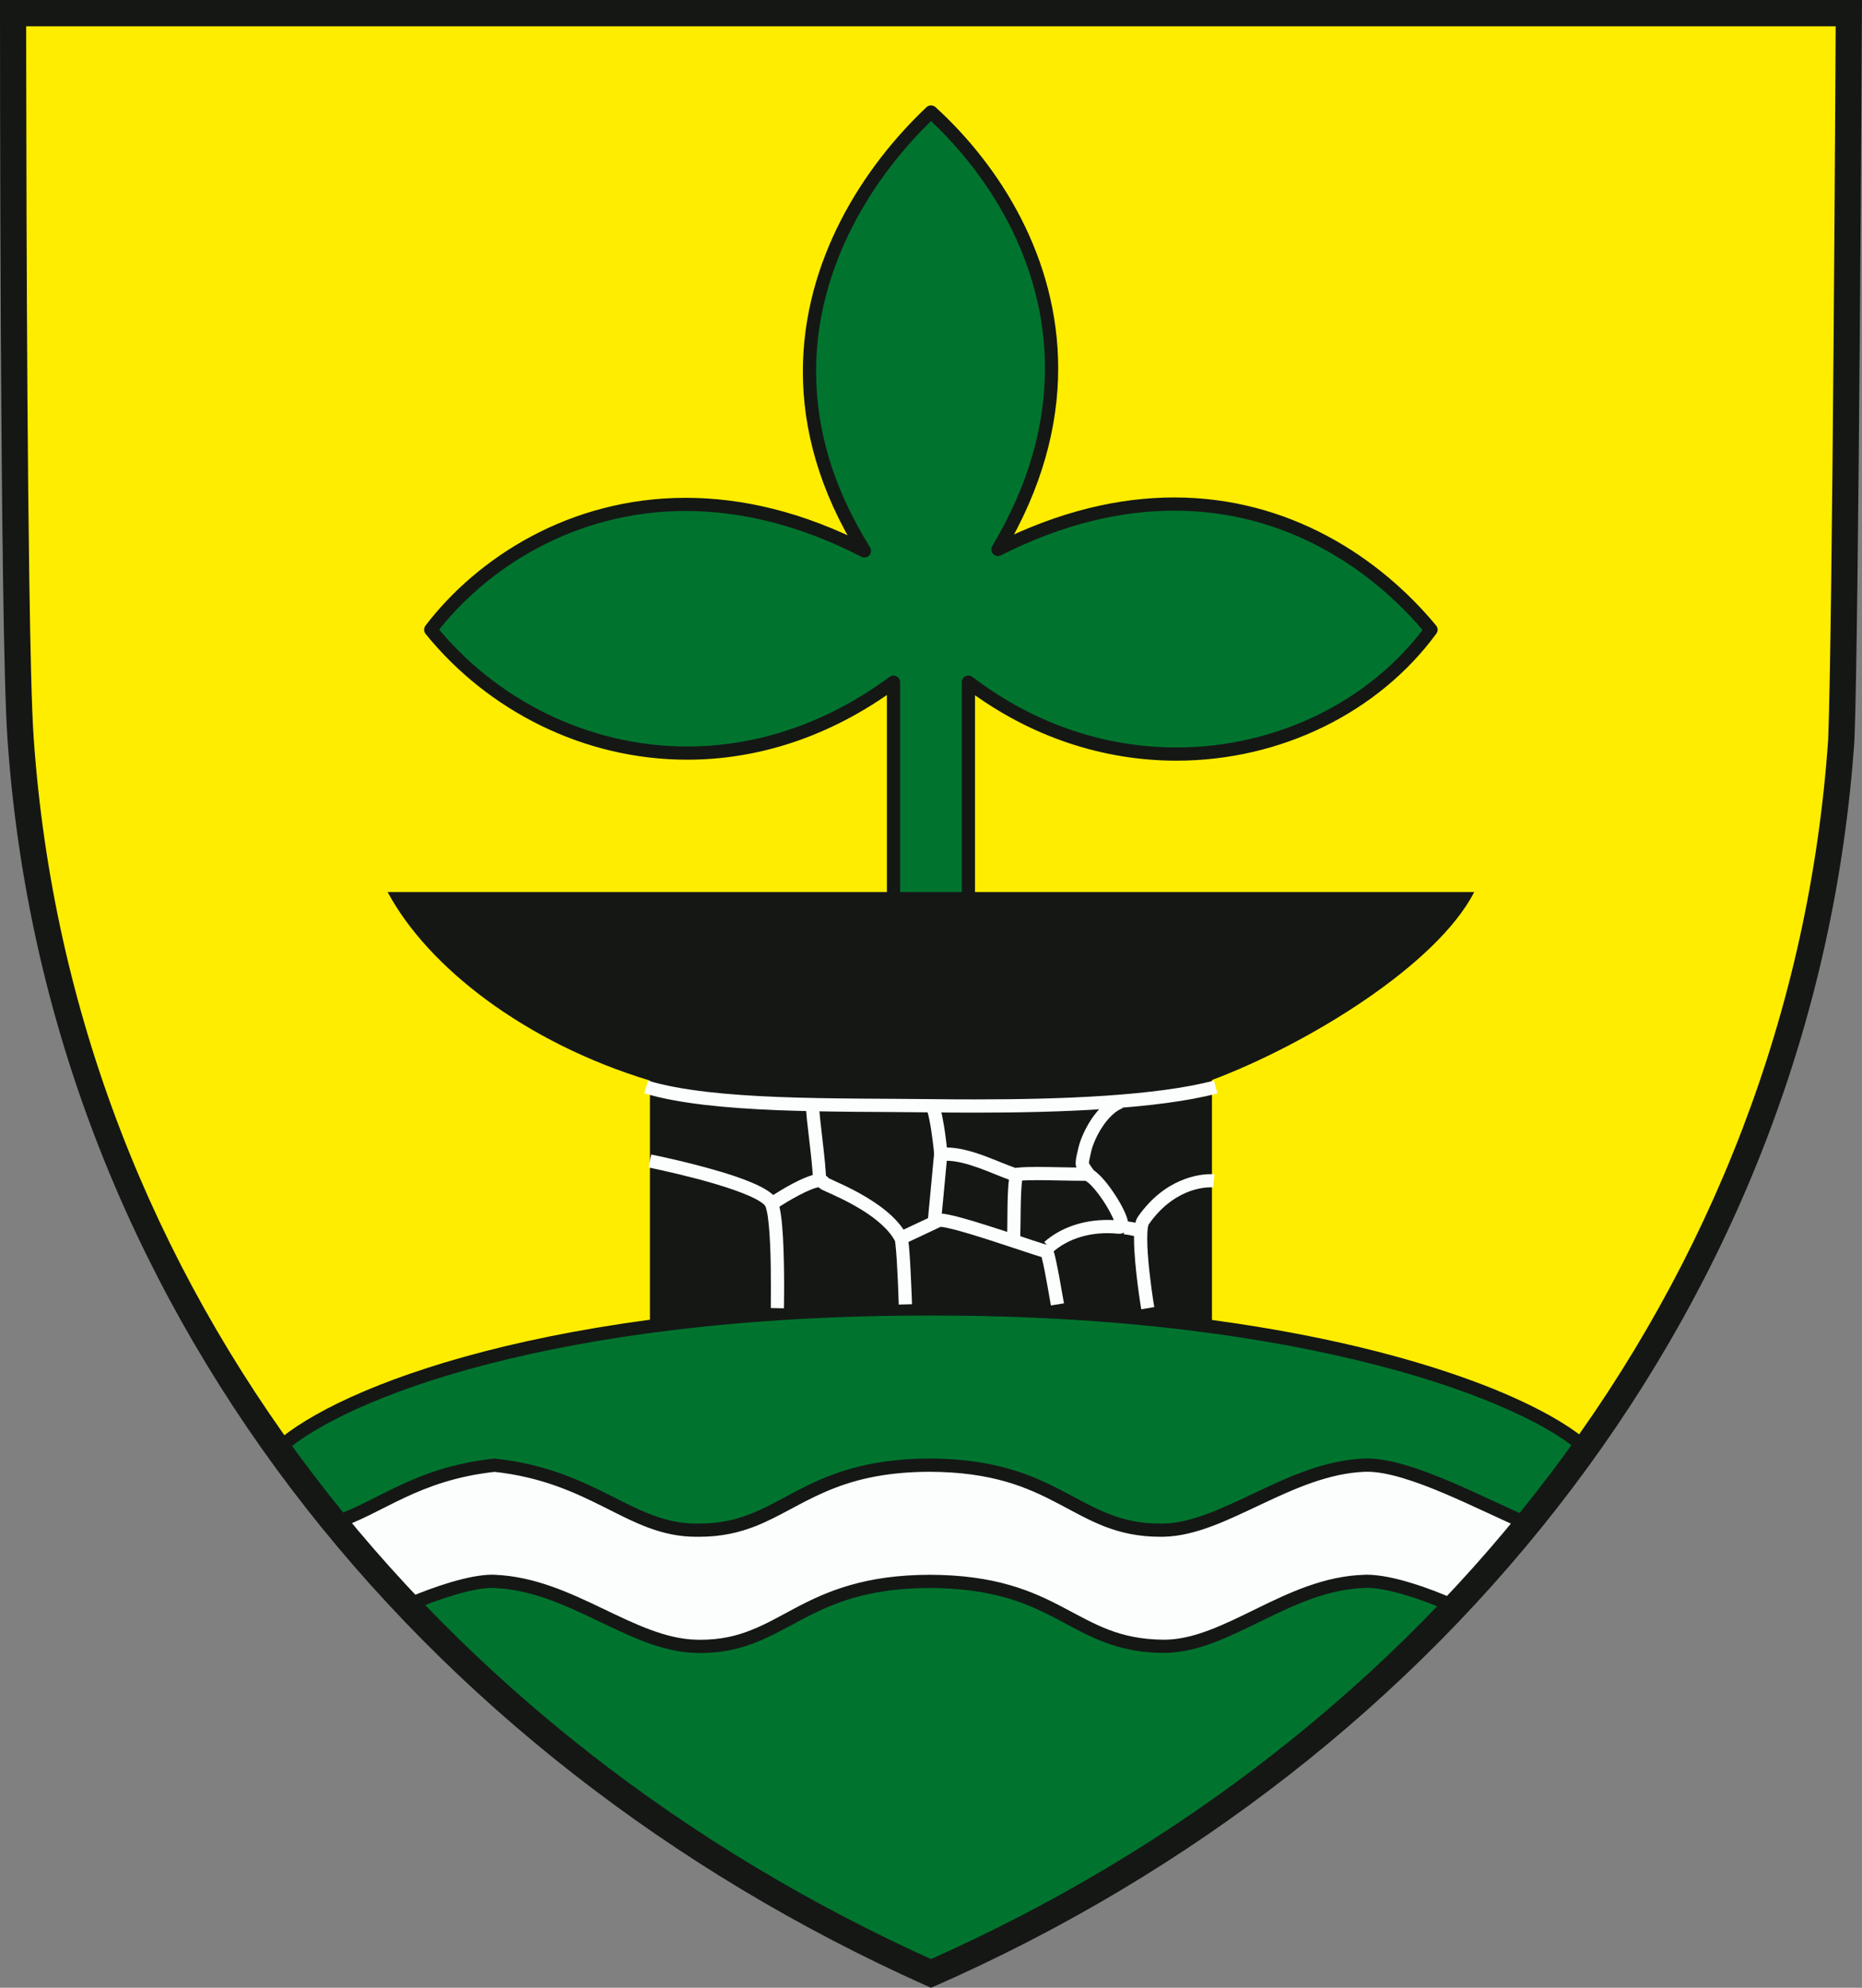 <?xml version="1.0" encoding="UTF-8" standalone="no"?>
<!-- Created with Inkscape (http://www.inkscape.org/) -->

<svg
   xmlns:dc="http://purl.org/dc/elements/1.1/"
   xmlns:cc="http://creativecommons.org/ns#"
   xmlns:rdf="http://www.w3.org/1999/02/22-rdf-syntax-ns#"
   xmlns:svg="http://www.w3.org/2000/svg"
   xmlns="http://www.w3.org/2000/svg"
   version="1.1"
   width="67.635"
   height="72.171"
   id="svg6600">
  <rect width="100%" height="100%" fill="#808080" stroke="none"/>
  <defs
     id="defs6602" />
  <g
     transform="translate(-454.182,-453.69)"
     id="layer1">
    <g
       id="g6760">
      <g
         transform="matrix(1.25,0,0,-1.25,521.067,480.5)"
         id="g3065">
        <path
           d="m 0,0 c -1.087,-16.105 -11.744,-29.39 -26.456,-35.874 -14.634,6.559 -25.33,19.661 -26.455,35.874 -0.224,3.224 -0.216,21.063 -0.219,21.066 l 53.348,0 C 0.218,21.063 0.127,3.161 0,0"
           id="path3067"
           style="fill:#ffed00;fill-opacity:1;fill-rule:evenodd;stroke:none" />
      </g>
      <path
         d="m 498.205,501.924 -20.415,0 0,-9.039 20.415,0 0,9.039 z"
         id="path3069"
         style="fill:#151715;fill-opacity:1;fill-rule:evenodd;stroke:none" />
      <g
         transform="matrix(1.25,0,0,-1.25,486.636,486.421)"
         id="g3071">
        <path
           d="m 0,0 0,6.368 c -4.864,-3.583 -10.503,-2.115 -13.448,1.527 2.163,2.832 6.867,5.243 12.605,2.29 C -4.206,15.563 -1.629,20.369 1.09,22.933 3.902,20.372 6.269,15.635 3.036,10.226 8.769,13.119 13.249,10.757 15.621,7.895 12.864,4.129 6.852,2.804 2.179,6.368 l 0,-6.357 C 2.157,0.033 -0.003,0.033 0,0"
           id="path3073"
           style="fill:#00742e;fill-opacity:1;fill-rule:evenodd;stroke:none" />
      </g>
      <g
         transform="matrix(1.25,0,0,-1.25,486.636,486.421)"
         id="g3075">
        <path
           d="m 0,0 0.194,0 0,6.368 C 0.194,6.443 0.152,6.51 0.089,6.54 0.022,6.573 -0.055,6.568 -0.113,6.523 -2.03,5.113 -4.059,4.502 -5.992,4.502 c -2.893,0 -5.575,1.374 -7.306,3.512 l -0.15,-0.119 0.155,-0.116 c 1.43,1.872 4.004,3.564 7.256,3.564 1.557,-0.003 3.274,-0.387 5.105,-1.33 0.078,-0.039 0.172,-0.022 0.23,0.042 0.058,0.063 0.066,0.16 0.022,0.232 -1.123,1.797 -1.568,3.515 -1.568,5.107 -0.003,3.098 1.7,5.73 3.47,7.398 L 1.09,22.933 0.96,22.789 c 1.819,-1.657 3.442,-4.234 3.442,-7.301 0,-1.601 -0.439,-3.337 -1.532,-5.165 -0.041,-0.072 -0.033,-0.166 0.025,-0.23 0.058,-0.061 0.152,-0.077 0.227,-0.038 1.825,0.92 3.512,1.297 5.038,1.297 3.208,0.002 5.733,-1.673 7.312,-3.581 l 0.149,0.124 -0.155,0.113 C 13.868,5.824 11.136,4.474 8.224,4.474 6.233,4.474 4.159,5.102 2.295,6.523 2.237,6.568 2.16,6.573 2.093,6.543 2.027,6.51 1.985,6.443 1.985,6.368 l 0,-6.357 0.194,0 0.136,0.136 C 2.281,0.177 2.265,0.182 2.251,0.191 L 2.209,0.202 2.151,0.207 C 2.019,0.216 1.648,0.218 1.244,0.218 0.948,0.218 0.636,0.218 0.398,0.213 0.277,0.21 0.177,0.207 0.102,0.205 0.066,0.202 0.036,0.202 0.011,0.199 L -0.033,0.191 -0.075,0.18 -0.127,0.147 -0.166,0.097 C -0.18,0.072 -0.191,0.039 -0.191,0 l 0.009,-0.058 c 0.03,-0.089 0.118,-0.147 0.212,-0.13 C 0.124,-0.174 0.194,-0.094 0.194,0 L 0,0 0.185,0.058 0.003,0 0.194,0 0.185,0.058 0.003,0 0.194,0 0.003,0 0.169,-0.091 C 0.183,-0.069 0.194,-0.036 0.194,0 L 0.003,0 0.169,-0.091 0.003,0 0.1,-0.163 c 0.016,0.011 0.041,0.025 0.069,0.072 L 0.003,0 0.1,-0.163 0.011,-0.011 0.053,-0.182 C 0.061,-0.18 0.069,-0.18 0.1,-0.163 L 0.011,-0.011 0.053,-0.182 0.028,-0.08 0.044,-0.185 0.053,-0.182 0.028,-0.08 0.044,-0.185 c 0,0.003 0.061,0.005 0.133,0.008 0.227,0.008 0.661,0.014 1.067,0.014 0.241,0 0.47,-0.003 0.642,-0.006 0.086,0 0.155,-0.002 0.202,-0.005 l 0.052,-0.003 0.003,0 0.008,0.08 -0.013,-0.077 0.005,-0.003 0.008,0.08 -0.013,-0.077 0.033,0.166 -0.053,-0.161 0.02,-0.005 0.033,0.166 -0.053,-0.161 0.058,0.18 -0.132,-0.135 c 0.044,-0.042 0.06,-0.039 0.074,-0.045 l 0.058,0.18 -0.132,-0.135 c 0.052,-0.056 0.135,-0.072 0.207,-0.042 0.072,0.031 0.119,0.1 0.119,0.177 l 0,6.357 -0.191,0 L 2.063,6.216 C 3.993,4.745 6.153,4.09 8.224,4.09 c 3.031,0 5.873,1.399 7.552,3.692 0.053,0.069 0.05,0.165 -0.008,0.235 -1.635,1.974 -4.262,3.719 -7.608,3.719 -1.59,0 -3.34,-0.396 -5.209,-1.338 l 0.085,-0.172 0.166,-0.099 c 1.123,1.88 1.585,3.691 1.585,5.361 -0.003,3.208 -1.69,5.877 -3.567,7.586 -0.075,0.066 -0.189,0.066 -0.26,-0.003 -1.823,-1.72 -3.59,-4.433 -3.593,-7.677 0,-1.664 0.468,-3.459 1.626,-5.312 l 0.164,0.103 0.085,0.171 c -1.877,0.968 -3.658,1.369 -5.279,1.369 -3.39,0 -6.069,-1.756 -7.563,-3.714 -0.052,-0.072 -0.052,-0.169 0.003,-0.238 1.803,-2.226 4.588,-3.655 7.605,-3.655 2.013,0 4.128,0.638 6.108,2.098 L 0,6.368 -0.191,6.368 -0.191,0 0,0 0.185,0.058 0,0"
           id="path3077"
           style="fill:#151715;fill-opacity:1;fill-rule:nonzero;stroke:none" />
      </g>
      <g
         transform="matrix(1.25,0,0,-1.25,487.997,493.836)"
         id="g3079">
        <path
           d="m 0,0 c -2.804,0.03 -6.225,0.144 -8.166,0.73 -3.647,1.103 -6.465,3.313 -7.621,5.475 l 31.574,0 C 14.7,4.09 10.956,1.786 8.124,0.73 6.156,0.202 2.699,-0.039 0,0"
           id="path3081"
           style="fill:#151715;fill-opacity:1;fill-rule:evenodd;stroke:none" />
      </g>
      <g
         transform="matrix(1.25,0,0,-1.25,498.34,493.158)"
         id="g3083">
        <path
           d="m 0,0 c -1.969,-0.525 -5.575,-0.581 -8.274,-0.542 -2.804,0.03 -6.335,-0.044 -8.274,0.542 L 0,0"
           id="path3085"
           style="fill:#151715;fill-opacity:1;fill-rule:evenodd;stroke:none" />
      </g>
      <g
         transform="matrix(1.25,0,0,-1.25,498.277,492.923)"
         id="g3087">
        <path
           d="m 0,0 c -0.81,-0.218 -1.93,-0.357 -3.152,-0.44 -1.223,-0.083 -2.547,-0.107 -3.781,-0.107 -0.445,0 -0.876,0.002 -1.288,0.008 -1.405,0.016 -2.987,0.005 -4.455,0.063 -1.469,0.058 -2.829,0.188 -3.766,0.473 l -0.111,-0.368 c 1.001,-0.301 2.378,-0.428 3.86,-0.489 1.482,-0.058 3.067,-0.047 4.466,-0.064 0.415,-0.005 0.849,-0.008 1.294,-0.008 1.239,0 2.572,0.025 3.805,0.111 1.237,0.083 2.373,0.221 3.228,0.448 L 0,0"
           id="path3089"
           style="fill:#fcfefe;fill-opacity:1;fill-rule:nonzero;stroke:none" />
      </g>
      <g
         transform="matrix(1.25,0,0,-1.25,488.022,501.216)"
         id="g3091">
        <path
           d="m 0,0 c 10.973,0.008 17.355,-2.519 19.02,-4.057 0,0 -2.915,-4.065 -7.068,-7.74 -4.057,-3.589 -11.684,-7.549 -11.971,-7.505 -0.371,0.061 -8.235,3.897 -12.107,7.649 -3.913,3.791 -7.12,7.356 -6.814,7.63 1.781,1.581 7.937,4.031 18.91,4.023 L 0,0"
           id="path3093"
           style="fill:#00742e;fill-opacity:1;fill-rule:nonzero;stroke:none" />
      </g>
      <g
         transform="matrix(1.25,0,0,-1.25,488.022,501.216)"
         id="g3095">
        <path
           d="m 0,0 0,-0.191 0.058,0 c 5.453,0 9.762,-0.63 12.911,-1.449 1.574,-0.406 2.857,-0.863 3.844,-1.311 0.99,-0.445 1.684,-0.885 2.074,-1.247 l 0.133,0.141 -0.158,0.114 c 0,0 -0.044,-0.064 -0.13,-0.18 -0.611,-0.821 -3.288,-4.328 -6.908,-7.53 -1.999,-1.767 -4.891,-3.642 -7.325,-5.069 -1.217,-0.713 -2.32,-1.313 -3.141,-1.736 -0.41,-0.213 -0.75,-0.379 -0.996,-0.493 -0.121,-0.055 -0.221,-0.099 -0.293,-0.127 -0.036,-0.014 -0.063,-0.022 -0.083,-0.027 l -0.016,-0.006 0.016,-0.077 0,0.08 -0.016,-0.003 0.016,-0.077 0,0.08 0,-0.155 0.025,0.152 -0.025,0.003 0,-0.155 0.025,0.152 0,-0.003 0,0.003 0,-0.003 0,0.003 c -0.019,0.006 -0.083,0.03 -0.169,0.066 -1.324,0.559 -8.304,4.104 -11.835,7.53 -1.867,1.809 -3.573,3.568 -4.809,4.936 -0.619,0.683 -1.12,1.272 -1.466,1.718 -0.171,0.221 -0.301,0.409 -0.387,0.55 -0.044,0.072 -0.074,0.13 -0.094,0.174 l -0.016,0.05 -0.003,0.011 -0.036,-0.003 0.036,0 0,0.003 -0.036,-0.003 0.036,0 -0.097,0 0.091,-0.033 0.006,0.033 -0.097,0 0.091,-0.033 -0.13,0.047 0.092,-0.102 0.038,0.055 -0.13,0.047 0.092,-0.102 c 0.846,0.755 2.806,1.761 5.912,2.563 3.103,0.802 7.356,1.413 12.809,1.413 l 0.061,0 0.03,0 0,0.191 0,0.191 -0.03,0 -0.061,0 c -5.481,0 -9.764,-0.611 -12.906,-1.424 -3.144,-0.816 -5.138,-1.823 -6.07,-2.647 -0.033,-0.027 -0.055,-0.066 -0.069,-0.102 -0.014,-0.036 -0.016,-0.069 -0.016,-0.097 0,-0.08 0.022,-0.141 0.049,-0.21 0.056,-0.124 0.147,-0.271 0.271,-0.451 0.434,-0.627 1.308,-1.64 2.459,-2.876 1.15,-1.233 2.577,-2.688 4.114,-4.175 1.958,-1.897 4.901,-3.797 7.403,-5.238 1.253,-0.719 2.395,-1.322 3.247,-1.75 0.425,-0.216 0.782,-0.385 1.042,-0.503 0.13,-0.061 0.238,-0.108 0.321,-0.141 0.041,-0.017 0.077,-0.031 0.108,-0.042 0.03,-0.011 0.052,-0.019 0.088,-0.025 l 0.036,-0.003 c 0.053,0 0.078,0.011 0.111,0.02 0.124,0.036 0.321,0.121 0.605,0.257 1.978,0.943 7.928,4.228 11.377,7.275 4.173,3.692 7.09,7.765 7.096,7.774 l 0.099,0.138 -0.124,0.113 c -0.443,0.407 -1.165,0.858 -2.177,1.317 -3.039,1.371 -8.691,2.79 -16.915,2.79 L 0,0.191 0,0"
           id="path3097"
           style="fill:#151715;fill-opacity:1;fill-rule:nonzero;stroke:none" />
      </g>
      <g
         transform="matrix(1.25,0,0,-1.25,479.47,509.245)"
         id="g3099">
        <path
           d="M 0,0 C -1.922,0 -2.945,1.568 -5.857,1.886 -8.171,1.634 -9.195,0.633 -10.522,0.216 l 0.022,0 c 0.014,0.008 0.578,-0.578 1.137,-1.162 0.561,-0.583 1.125,-1.169 1.142,-1.164 0.65,0.277 1.739,0.65 2.364,0.622 2.24,-0.097 3.968,-1.841 5.857,-1.888 2.555,-0.064 2.975,1.888 6.822,1.888 l -0.075,0 c 3.847,0 4.134,-1.864 6.822,-1.888 1.842,-0.017 3.617,1.825 5.857,1.888 0.722,0.02 1.845,-0.39 2.533,-0.694 0.011,-0.005 0.567,0.586 1.128,1.175 0.565,0.595 1.137,1.187 1.173,1.176 L 24.191,0.171 C 22.786,0.769 20.66,1.936 19.426,1.886 17.233,1.8 15.345,0.03 13.569,0 11.014,-0.047 10.594,1.886 6.747,1.886 l 0.075,0 C 2.975,1.886 2.555,-0.05 0,0"
           id="path3101"
           style="fill:#fcfefe;fill-opacity:1;fill-rule:nonzero;stroke:none" />
      </g>
      <g
         transform="matrix(1.25,0,0,-1.25,479.47,509.007)"
         id="g3103">
        <path
           d="m 0,0 c -0.904,0 -1.607,0.368 -2.472,0.805 -0.86,0.431 -1.878,0.921 -3.366,1.081 l -0.041,0 C -7.06,1.759 -7.92,1.435 -8.642,1.095 -9.363,0.755 -9.947,0.406 -10.58,0.207 l 0.058,-0.373 0.022,0 0.078,0.014 -0.075,0.177 0,-0.191 0.075,0.014 -0.075,0.177 0,-0.191 0,0.188 -0.08,-0.171 c 0.014,-0.006 0.027,-0.017 0.08,-0.017 l 0,0.188 -0.08,-0.171 0.069,0.146 -0.097,-0.13 0.028,-0.016 0.069,0.146 -0.097,-0.13 0.042,0.058 -0.045,-0.058 0.003,0 0.042,0.058 -0.045,-0.058 0.039,-0.036 c 0.174,-0.168 0.722,-0.738 1.225,-1.261 0.252,-0.262 0.492,-0.514 0.675,-0.699 0.091,-0.094 0.166,-0.169 0.221,-0.224 0.028,-0.028 0.053,-0.05 0.072,-0.067 l 0.028,-0.025 0.022,-0.016 0.027,-0.014 c 0.014,-0.005 0.031,-0.017 0.078,-0.017 l 0.052,0.006 0.022,0.008 c 0.307,0.13 0.719,0.285 1.126,0.404 0.406,0.122 0.816,0.205 1.098,0.205 l 0.058,-0.003 c 1.07,-0.044 2.038,-0.49 2.984,-0.943 0.948,-0.451 1.872,-0.918 2.875,-0.943 0.042,-0.003 0.083,-0.003 0.125,-0.003 0.639,0 1.156,0.125 1.62,0.31 0.697,0.276 1.275,0.675 2.022,0.998 0.746,0.324 1.665,0.581 3.061,0.581 l 0,0.384 -0.075,0 0,-0.384 c 1.892,-0.003 2.873,-0.448 3.756,-0.91 0.876,-0.464 1.673,-0.965 3.064,-0.976 l 0.027,0 c 0.982,0.003 1.903,0.478 2.851,0.937 0.949,0.465 1.925,0.921 2.987,0.949 l 0.05,0.003 c 0.326,0 0.766,-0.094 1.2,-0.23 0.437,-0.133 0.871,-0.304 1.197,-0.451 l 0.08,0.177 -0.083,-0.174 c 0.039,-0.019 0.067,-0.019 0.083,-0.019 0.055,0.003 0.072,0.016 0.086,0.019 l 0.036,0.025 0.066,0.058 c 0.177,0.174 0.714,0.747 1.223,1.28 0.254,0.269 0.5,0.526 0.685,0.714 0.094,0.094 0.172,0.169 0.227,0.221 l 0.061,0.053 0.005,0.005 -0.063,0.1 0.05,-0.108 0.013,0.008 -0.063,0.1 0.05,-0.108 -0.078,0.16 0,-0.177 c 0.05,0.003 0.067,0.014 0.078,0.017 l -0.078,0.16 0,-0.177 0,0.188 -0.063,-0.177 0.063,-0.011 0,0.188 -0.063,-0.177 0.066,0.183 0.014,0.191 -0.069,0.005 -0.014,-0.193 0.074,0.177 c -0.68,0.287 -1.543,0.719 -2.394,1.078 -0.855,0.357 -1.693,0.65 -2.367,0.653 l -0.086,0 C 18.27,1.842 17.228,1.363 16.26,0.904 15.289,0.445 14.391,0.011 13.567,0 l -0.089,0 c -0.594,0 -1.059,0.111 -1.49,0.282 -0.65,0.252 -1.231,0.65 -2.019,0.993 -0.785,0.34 -1.773,0.614 -3.222,0.614 l 0,-0.385 0.075,0 0,0.385 C 4.892,1.891 3.777,1.399 2.87,0.921 2.417,0.683 2.016,0.451 1.585,0.282 1.15,0.111 0.686,0 0.091,0 l -0.088,0 -0.006,-0.384 0.094,0 c 0.645,0 1.164,0.124 1.632,0.307 0.702,0.279 1.283,0.677 2.03,0.998 0.746,0.323 1.667,0.583 3.069,0.583 l 0,0.385 -0.075,0 0,-0.385 c 1.87,-0.002 2.882,-0.456 3.772,-0.923 0.445,-0.233 0.86,-0.473 1.328,-0.658 0.467,-0.183 0.99,-0.307 1.631,-0.307 l 0.094,0 c 0.951,0.019 1.883,0.489 2.851,0.943 0.965,0.456 1.963,0.904 3.011,0.945 l 0.07,0 c 0.564,0.003 1.382,-0.268 2.217,-0.622 0.838,-0.354 1.698,-0.782 2.392,-1.076 l 0.061,-0.016 0.072,-0.006 0.08,0.374 -0.069,0.011 c -0.05,0 -0.069,-0.014 -0.086,-0.02 C 24.144,0.135 24.13,0.127 24.116,0.116 24.066,0.077 24.008,0.022 23.925,-0.058 c -0.282,-0.277 -0.796,-0.821 -1.25,-1.297 -0.226,-0.238 -0.437,-0.459 -0.591,-0.622 -0.075,-0.08 -0.141,-0.147 -0.183,-0.188 l -0.05,-0.05 -0.005,-0.003 0,-0.003 0.077,-0.094 -0.069,0.103 -0.008,-0.009 0.077,-0.094 -0.069,0.103 0.1,-0.147 -0.078,0.161 -0.022,-0.014 0.1,-0.147 -0.078,0.161 0.083,-0.172 0,0.188 C 21.907,-2.185 21.89,-2.196 21.876,-2.198 l 0.083,-0.172 0,0.188 0,-0.191 0.08,0.175 c -0.038,0.016 -0.066,0.016 -0.08,0.016 l 0,-0.191 0.08,0.175 -0.002,0 c -0.343,0.152 -0.786,0.329 -1.242,0.467 -0.456,0.141 -0.918,0.243 -1.313,0.246 L 19.421,-1.488 C 18.254,-1.521 17.228,-2.01 16.277,-2.475 15.325,-2.942 14.446,-3.376 13.594,-3.374 l -0.022,0 c -1.297,0.014 -1.988,0.457 -2.89,0.929 -0.896,0.476 -1.982,0.96 -3.935,0.957 l 0,-0.384 0.075,0 0,0.384 C 4.9,-1.485 3.786,-1.974 2.881,-2.453 2.428,-2.693 2.027,-2.926 1.598,-3.094 1.167,-3.266 0.708,-3.376 0.119,-3.376 c -0.036,0 -0.075,0 -0.113,0.002 -0.885,0.02 -1.77,0.448 -2.722,0.905 -0.948,0.453 -1.966,0.931 -3.133,0.981 l -0.074,0.003 c -0.351,0 -0.777,-0.094 -1.206,-0.218 -0.426,-0.128 -0.846,-0.285 -1.167,-0.421 l 0.075,-0.177 -0.053,0.186 0.053,-0.183 0,0.191 -0.053,-0.008 0.053,-0.183 0,0.191 0,-0.188 0.08,0.168 c -0.014,0.006 -0.03,0.017 -0.08,0.02 l 0,-0.188 0.08,0.168 -0.069,-0.146 0.097,0.13 -0.028,0.016 -0.069,-0.146 0.097,0.13 -0.042,-0.058 0.044,0.058 -0.002,0 -0.042,-0.058 0.044,0.058 -0.038,0.036 c -0.177,0.169 -0.722,0.738 -1.225,1.261 -0.252,0.263 -0.493,0.514 -0.675,0.699 -0.091,0.094 -0.166,0.172 -0.221,0.224 -0.031,0.028 -0.053,0.05 -0.072,0.07 l -0.028,0.024 -0.025,0.017 -0.025,0.014 c -0.013,0.003 -0.033,0.014 -0.077,0.014 l -0.077,-0.014 0.074,-0.177 0,0.191 -0.022,0 0,-0.191 0.058,-0.183 c 0.691,0.219 1.286,0.578 1.986,0.907 0.699,0.327 1.509,0.631 2.64,0.755 L -5.857,1.695 -5.879,1.504 C -4.455,1.349 -3.501,0.89 -2.644,0.462 -1.789,0.033 -1.018,-0.384 0,-0.384 L 0,0"
           id="path3105"
           style="fill:#151715;fill-opacity:1;fill-rule:nonzero;stroke:none" />
      </g>
      <g
         transform="matrix(1.25,0,0,-1.25,521.067,480.5)"
         id="g3107">
        <path
           d="m 0,0 -0.379,0.025 c -0.539,-7.975 -3.445,-15.251 -8.044,-21.34 -4.596,-6.092 -10.887,-10.992 -18.185,-14.208 l 0.152,-0.351 0.158,0.348 c -7.264,3.255 -13.544,8.133 -18.149,14.2 -4.601,6.067 -7.527,13.323 -8.083,21.351 -0.055,0.788 -0.096,2.508 -0.127,4.632 -0.094,6.371 -0.088,16.409 -0.091,16.409 l -0.382,0 0,-0.382 53.348,0 0,0.382 -0.381,0.003 c 0,-0.003 -0.022,-4.477 -0.061,-9.35 C -0.263,6.852 -0.318,1.579 -0.382,0.014 L 0,0 -0.379,0.025 0,0 0.382,-0.017 c 0.063,1.599 0.116,6.858 0.154,11.731 0.039,4.872 0.061,9.349 0.061,9.349 l 0.003,0.385 -0.382,0 -53.348,0 -0.378,0 0,-0.382 c 0,-0.003 0,-4.463 0.024,-9.327 0.014,-2.434 0.034,-4.967 0.064,-7.093 0.03,-2.13 0.072,-3.847 0.13,-4.674 0.567,-8.182 3.553,-15.582 8.238,-21.76 4.684,-6.177 11.069,-11.13 18.442,-14.432 l 0.154,-0.069 0.155,0.066 c 7.411,3.266 13.807,8.249 18.486,14.449 4.682,6.197 7.646,13.619 8.197,21.749 l 0,0.006 0,0.002 L 0,0"
           id="path3109"
           style="fill:#151715;fill-opacity:1;fill-rule:nonzero;stroke:none" />
      </g>
      <g
         transform="matrix(1.25,0,0,-1.25,477.742,496.079)"
         id="g3111">
        <path
           d="m 0,0 c 0,0 0.05,-0.011 0.135,-0.028 0.307,-0.066 1.079,-0.235 1.803,-0.45 0.363,-0.108 0.714,-0.227 0.982,-0.346 0.136,-0.058 0.249,-0.119 0.332,-0.174 0.083,-0.053 0.13,-0.105 0.138,-0.122 0.006,-0.011 0.022,-0.052 0.036,-0.111 0.053,-0.201 0.086,-0.591 0.105,-1.009 0.02,-0.42 0.022,-0.871 0.022,-1.222 0,-0.365 -0.002,-0.62 -0.002,-0.62 L 3.932,-4.09 c 0,0.003 0.006,0.26 0.006,0.628 0,0.406 -0.006,0.943 -0.033,1.421 -0.014,0.238 -0.031,0.462 -0.058,0.65 C 3.833,-1.297 3.819,-1.214 3.8,-1.137 3.78,-1.062 3.761,-0.998 3.728,-0.935 3.656,-0.81 3.548,-0.73 3.415,-0.647 3.186,-0.506 2.87,-0.379 2.516,-0.257 1.46,0.1 0.08,0.376 0.075,0.376 L 0,0"
           id="path3113"
           style="fill:#fcfefe;fill-opacity:1;fill-rule:nonzero;stroke:none" />
      </g>
      <g
         transform="matrix(1.25,0,0,-1.25,482.401,497.562)"
         id="g3115">
        <path
           d="M 0,0 0.041,0.025 C 0.133,0.086 0.373,0.238 0.625,0.371 0.752,0.44 0.879,0.5 0.993,0.545 1.101,0.592 1.2,0.614 1.233,0.611 l 0.011,0 L 1.255,0.669 1.22,0.622 1.244,0.611 1.255,0.669 1.22,0.622 1.275,0.697 1.189,0.664 1.22,0.622 1.275,0.697 1.189,0.664 C 1.206,0.622 1.222,0.608 1.233,0.595 L 1.28,0.559 C 1.322,0.534 1.363,0.517 1.424,0.489 1.637,0.393 2.046,0.213 2.453,-0.036 2.859,-0.285 3.255,-0.608 3.437,-0.957 l 0.094,0.05 -0.102,-0.03 0.008,-0.02 0.094,0.05 -0.102,-0.03 C 3.432,-0.94 3.44,-0.987 3.446,-1.051 3.473,-1.272 3.498,-1.714 3.515,-2.093 3.531,-2.475 3.542,-2.796 3.542,-2.796 l 0.385,0.011 c 0,0 -0.014,0.451 -0.039,0.918 C 3.877,-1.632 3.863,-1.394 3.847,-1.206 3.838,-1.109 3.833,-1.026 3.822,-0.96 3.819,-0.926 3.813,-0.896 3.808,-0.871 3.802,-0.841 3.8,-0.821 3.777,-0.774 3.484,-0.235 2.904,0.158 2.398,0.44 2.143,0.581 1.908,0.691 1.734,0.769 1.648,0.807 1.576,0.841 1.532,0.863 L 1.485,0.885 1.482,0.888 1.427,0.796 1.493,0.877 1.482,0.888 1.427,0.796 1.493,0.877 1.38,0.741 1.546,0.807 C 1.521,0.863 1.502,0.868 1.493,0.877 L 1.38,0.741 1.546,0.807 C 1.521,0.874 1.463,0.932 1.405,0.96 1.344,0.987 1.286,0.995 1.233,0.995 1.09,0.993 0.948,0.943 0.794,0.879 0.337,0.686 -0.207,0.321 -0.213,0.318 L 0,0"
           id="path3117"
           style="fill:#fcfefe;fill-opacity:1;fill-rule:nonzero;stroke:none" />
      </g>
      <g
         transform="matrix(1.25,0,0,-1.25,487.012,498.862)"
         id="g3119">
        <path
           d="M 0,0 C 0,0 0.241,0.111 0.495,0.232 0.752,0.354 1.023,0.478 1.092,0.514 L 1.043,0.614 1.059,0.503 1.092,0.514 1.043,0.614 1.059,0.503 1.056,0.514 1.059,0.503 1.056,0.514 1.059,0.503 l 0.006,0 c 0.027,0 0.113,-0.011 0.218,-0.036 0.376,-0.08 1.056,-0.298 1.645,-0.492 0.296,-0.097 0.573,-0.188 0.78,-0.257 0.105,-0.033 0.194,-0.061 0.26,-0.083 0.033,-0.008 0.064,-0.017 0.086,-0.025 l 0.039,-0.008 c 0.011,0 0.022,-0.003 0.049,-0.006 l 0,0.188 -0.105,-0.155 c 0.022,-0.013 0.058,-0.03 0.105,-0.033 l 0,0.188 -0.105,-0.155 0.094,0.139 -0.143,-0.086 C 3.993,-0.326 3.999,-0.34 4.037,-0.371 L 4.131,-0.232 3.988,-0.318 4.046,-0.285 3.985,-0.31 3.988,-0.318 4.046,-0.285 3.985,-0.31 c 0.003,-0.005 0.014,-0.044 0.027,-0.097 0.045,-0.179 0.114,-0.528 0.166,-0.826 0.053,-0.299 0.094,-0.548 0.097,-0.548 l 0.379,0.061 c -0.003,0.003 -0.066,0.387 -0.138,0.774 -0.036,0.194 -0.075,0.387 -0.108,0.537 -0.017,0.074 -0.033,0.138 -0.05,0.19 L 4.33,-0.144 4.3,-0.094 4.253,-0.053 c -0.022,0.017 -0.061,0.034 -0.111,0.034 l 0,-0.139 0.02,0.139 -0.02,0 0,-0.139 0.02,0.139 -0.006,-0.053 0.009,0.053 -0.003,0 -0.006,-0.053 0.009,0.053 c -0.006,0 -0.07,0.016 -0.155,0.044 C 3.708,0.119 3.083,0.335 2.483,0.523 2.185,0.619 1.891,0.708 1.645,0.774 1.521,0.807 1.41,0.835 1.314,0.854 1.217,0.874 1.139,0.888 1.065,0.888 1.023,0.885 0.984,0.888 0.921,0.857 0.863,0.83 0.589,0.7 0.332,0.581 0.077,0.459 -0.163,0.348 -0.163,0.348 L 0,0"
           id="path3121"
           style="fill:#fcfefe;fill-opacity:1;fill-rule:nonzero;stroke:none" />
      </g>
      <g
         transform="matrix(1.25,0,0,-1.25,492.429,499.145)"
         id="g3123">
        <path
           d="m 0,0 c 0.401,0.348 0.951,0.545 1.585,0.545 0.102,0 0.21,-0.006 0.318,-0.017 l 0.03,0 c 0.033,0 0.069,0.006 0.105,0.022 0.058,0.022 0.105,0.075 0.124,0.122 0.023,0.05 0.025,0.091 0.025,0.127 0,0.078 -0.019,0.141 -0.044,0.216 C 2.057,1.264 1.864,1.59 1.654,1.878 1.549,2.021 1.441,2.149 1.333,2.251 1.28,2.301 1.228,2.345 1.17,2.381 1.114,2.414 1.051,2.447 0.965,2.45 l -0.003,0 c -0.509,0 -0.998,0.019 -1.421,0.019 -0.213,0 -0.407,-0.005 -0.581,-0.022 C -1.09,2.445 -1.131,2.42 -1.159,2.398 -1.208,2.353 -1.222,2.317 -1.236,2.287 -1.258,2.226 -1.269,2.168 -1.278,2.099 -1.311,1.861 -1.319,1.491 -1.322,1.139 -1.325,0.962 -1.325,0.794 -1.327,0.655 -1.33,0.517 -1.336,0.404 -1.341,0.359 L -0.96,0.313 c 0.012,0.099 0.014,0.254 0.017,0.45 0.003,0.293 0.006,0.661 0.019,0.954 0.006,0.144 0.017,0.274 0.028,0.354 0.008,0.039 0.017,0.069 0.017,0.075 l -0.028,0.008 0.028,-0.014 0,0.006 L -0.907,2.154 -0.879,2.14 -0.99,2.201 -0.907,2.11 -0.879,2.14 -0.99,2.201 -0.907,2.11 -1.02,2.232 -1.004,2.066 c 0.047,0.005 0.08,0.027 0.097,0.044 L -1.02,2.232 -1.004,2.066 c 0.155,0.014 0.34,0.019 0.545,0.019 0.409,0 0.901,-0.019 1.421,-0.019 l 0,0.191 -0.002,-0.191 0,0.061 -0.014,-0.061 0.014,0 0,0.061 L 0.946,2.066 0.948,2.08 0.946,2.066 0.948,2.08 0.946,2.066 c 0,0 0.03,-0.014 0.069,-0.045 C 1.15,1.914 1.366,1.643 1.529,1.38 1.612,1.247 1.684,1.114 1.734,1.007 1.759,0.951 1.778,0.904 1.789,0.866 1.8,0.827 1.803,0.799 1.803,0.799 l 0.058,0 -0.055,0.014 -0.003,-0.014 0.058,0 L 1.806,0.813 1.933,0.78 1.853,0.882 C 1.822,0.857 1.809,0.827 1.806,0.813 L 1.933,0.78 1.853,0.882 1.933,0.78 l 0,0.133 c -0.014,0 -0.05,-0.006 -0.08,-0.031 l 0.08,-0.102 0,0.133 0,-0.083 0.008,0.083 -0.008,0 0,-0.083 0.008,0.083 C 1.82,0.924 1.701,0.929 1.585,0.929 0.874,0.929 0.227,0.708 -0.252,0.29 L 0,0"
           id="path3125"
           style="fill:#fcfefe;fill-opacity:1;fill-rule:nonzero;stroke:none" />
      </g>
      <g
         transform="matrix(1.25,0,0,-1.25,498.298,496.325)"
         id="g3127">
        <path
           d="m 0,0 c -0.006,0 -0.044,0.003 -0.111,0.003 -0.163,0 -0.492,-0.025 -0.882,-0.194 -0.39,-0.166 -0.84,-0.481 -1.233,-1.042 -0.061,-0.092 -0.078,-0.18 -0.094,-0.285 -0.014,-0.102 -0.019,-0.221 -0.019,-0.349 0,-0.79 0.207,-2.049 0.21,-2.054 l 0.379,0.063 c 0,0 -0.014,0.078 -0.034,0.205 -0.058,0.387 -0.174,1.239 -0.171,1.786 0,0.117 0.005,0.222 0.014,0.296 0.005,0.039 0.014,0.069 0.019,0.089 l 0.008,0.025 0.003,0.002 -0.005,0.003 0.005,-0.003 -0.005,0.003 0.005,-0.003 c 0.354,0.507 0.739,0.769 1.07,0.913 0.329,0.144 0.606,0.163 0.73,0.163 l 0.056,-0.003 0.011,0 0.002,0 0.009,0.072 -0.009,-0.072 0.009,0.072 L -0.042,-0.382 0,0"
           id="path3129"
           style="fill:#fcfefe;fill-opacity:1;fill-rule:nonzero;stroke:none" />
      </g>
      <g
         transform="matrix(1.25,0,0,-1.25,484.188,496.563)"
         id="g3131">
        <path
           d="m 0,0 c 0,0.277 -0.05,0.733 -0.102,1.175 -0.025,0.219 -0.05,0.432 -0.069,0.611 -0.017,0.18 -0.031,0.327 -0.031,0.399 l 0.003,0.033 -0.13,0.014 0.105,-0.072 c 0.03,0.052 0.022,0.058 0.025,0.058 L -0.329,2.232 -0.224,2.16 -0.542,2.378 C -0.581,2.315 -0.575,2.29 -0.581,2.262 L -0.586,2.185 C -0.583,2.08 -0.572,1.93 -0.553,1.748 -0.523,1.471 -0.481,1.125 -0.445,0.802 -0.409,0.478 -0.382,0.174 -0.382,0 L 0,0"
           id="path3133"
           style="fill:#fcfefe;fill-opacity:1;fill-rule:nonzero;stroke:none" />
      </g>
      <g
         transform="matrix(1.25,0,0,-1.25,488.35,498.188)"
         id="g3135">
        <path
           d="m 0,0 c 0,0 0.13,1.344 0.194,2.049 l 0,0.028 C 0.194,2.135 0.185,2.229 0.171,2.362 0.149,2.558 0.113,2.823 0.069,3.053 0.05,3.169 0.025,3.277 0,3.365 -0.014,3.412 -0.025,3.451 -0.041,3.49 -0.061,3.531 -0.075,3.567 -0.119,3.612 l -0.274,-0.274 0.069,0.069 -0.08,-0.055 0.011,-0.014 0.069,0.069 -0.08,-0.055 C -0.393,3.332 -0.359,3.233 -0.337,3.114 -0.296,2.931 -0.26,2.691 -0.235,2.486 -0.221,2.384 -0.21,2.29 -0.202,2.218 -0.196,2.146 -0.191,2.088 -0.194,2.077 l 0.081,0 -0.078,0.008 -0.003,-0.008 0.081,0 -0.078,0.008 C -0.224,1.734 -0.271,1.22 -0.312,0.796 -0.351,0.373 -0.384,0.039 -0.384,0.036 L 0,0"
           id="path3137"
           style="fill:#fcfefe;fill-opacity:1;fill-rule:nonzero;stroke:none" />
      </g>
      <g
         transform="matrix(1.25,0,0,-1.25,493.919,496.197)"
         id="g3139">
        <path
           d="m 0,0 c -0.064,0.1 -0.113,0.163 -0.133,0.196 -0.019,0.034 -0.008,0.009 -0.011,0.031 -0.003,0.03 0.017,0.135 0.064,0.337 0.044,0.191 0.169,0.481 0.337,0.73 0.169,0.252 0.387,0.459 0.573,0.52 L 0.705,2.179 C 0.384,2.068 0.135,1.8 -0.064,1.513 -0.26,1.219 -0.398,0.904 -0.456,0.65 -0.503,0.448 -0.531,0.34 -0.531,0.227 -0.536,0.138 -0.498,0.042 -0.459,-0.014 -0.42,-0.072 -0.384,-0.116 -0.332,-0.202 L 0,0"
           id="path3141"
           style="fill:#fcfefe;fill-opacity:1;fill-rule:nonzero;stroke:none" />
      </g>
      <g
         transform="matrix(1.25,0,0,-1.25,488.381,495.841)"
         id="g3143">
        <path
           d="M 0,0 C 0.044,0.003 0.091,0.005 0.138,0.005 0.415,0.008 0.749,-0.083 1.081,-0.202 1.41,-0.321 1.739,-0.467 2.024,-0.567 l 0.127,0.362 C 1.889,-0.113 1.557,0.033 1.211,0.16 0.86,0.285 0.495,0.39 0.138,0.39 0.077,0.39 0.014,0.387 -0.047,0.379 L 0,0"
           id="path3145"
           style="fill:#fcfefe;fill-opacity:1;fill-rule:nonzero;stroke:none" />
      </g>
      <g
         transform="matrix(1.25,0,0,-1.25,495.001,498.502)"
         id="g3147">
        <path
           d="M 0,0 C 0.235,-0.03 0.318,-0.055 0.434,-0.1 L 0.575,0.257 C 0.437,0.312 0.296,0.351 0.05,0.382 L 0,0"
           id="path3149"
           style="fill:#fcfefe;fill-opacity:1;fill-rule:nonzero;stroke:none" />
      </g>
    </g>
  </g>
</svg>
